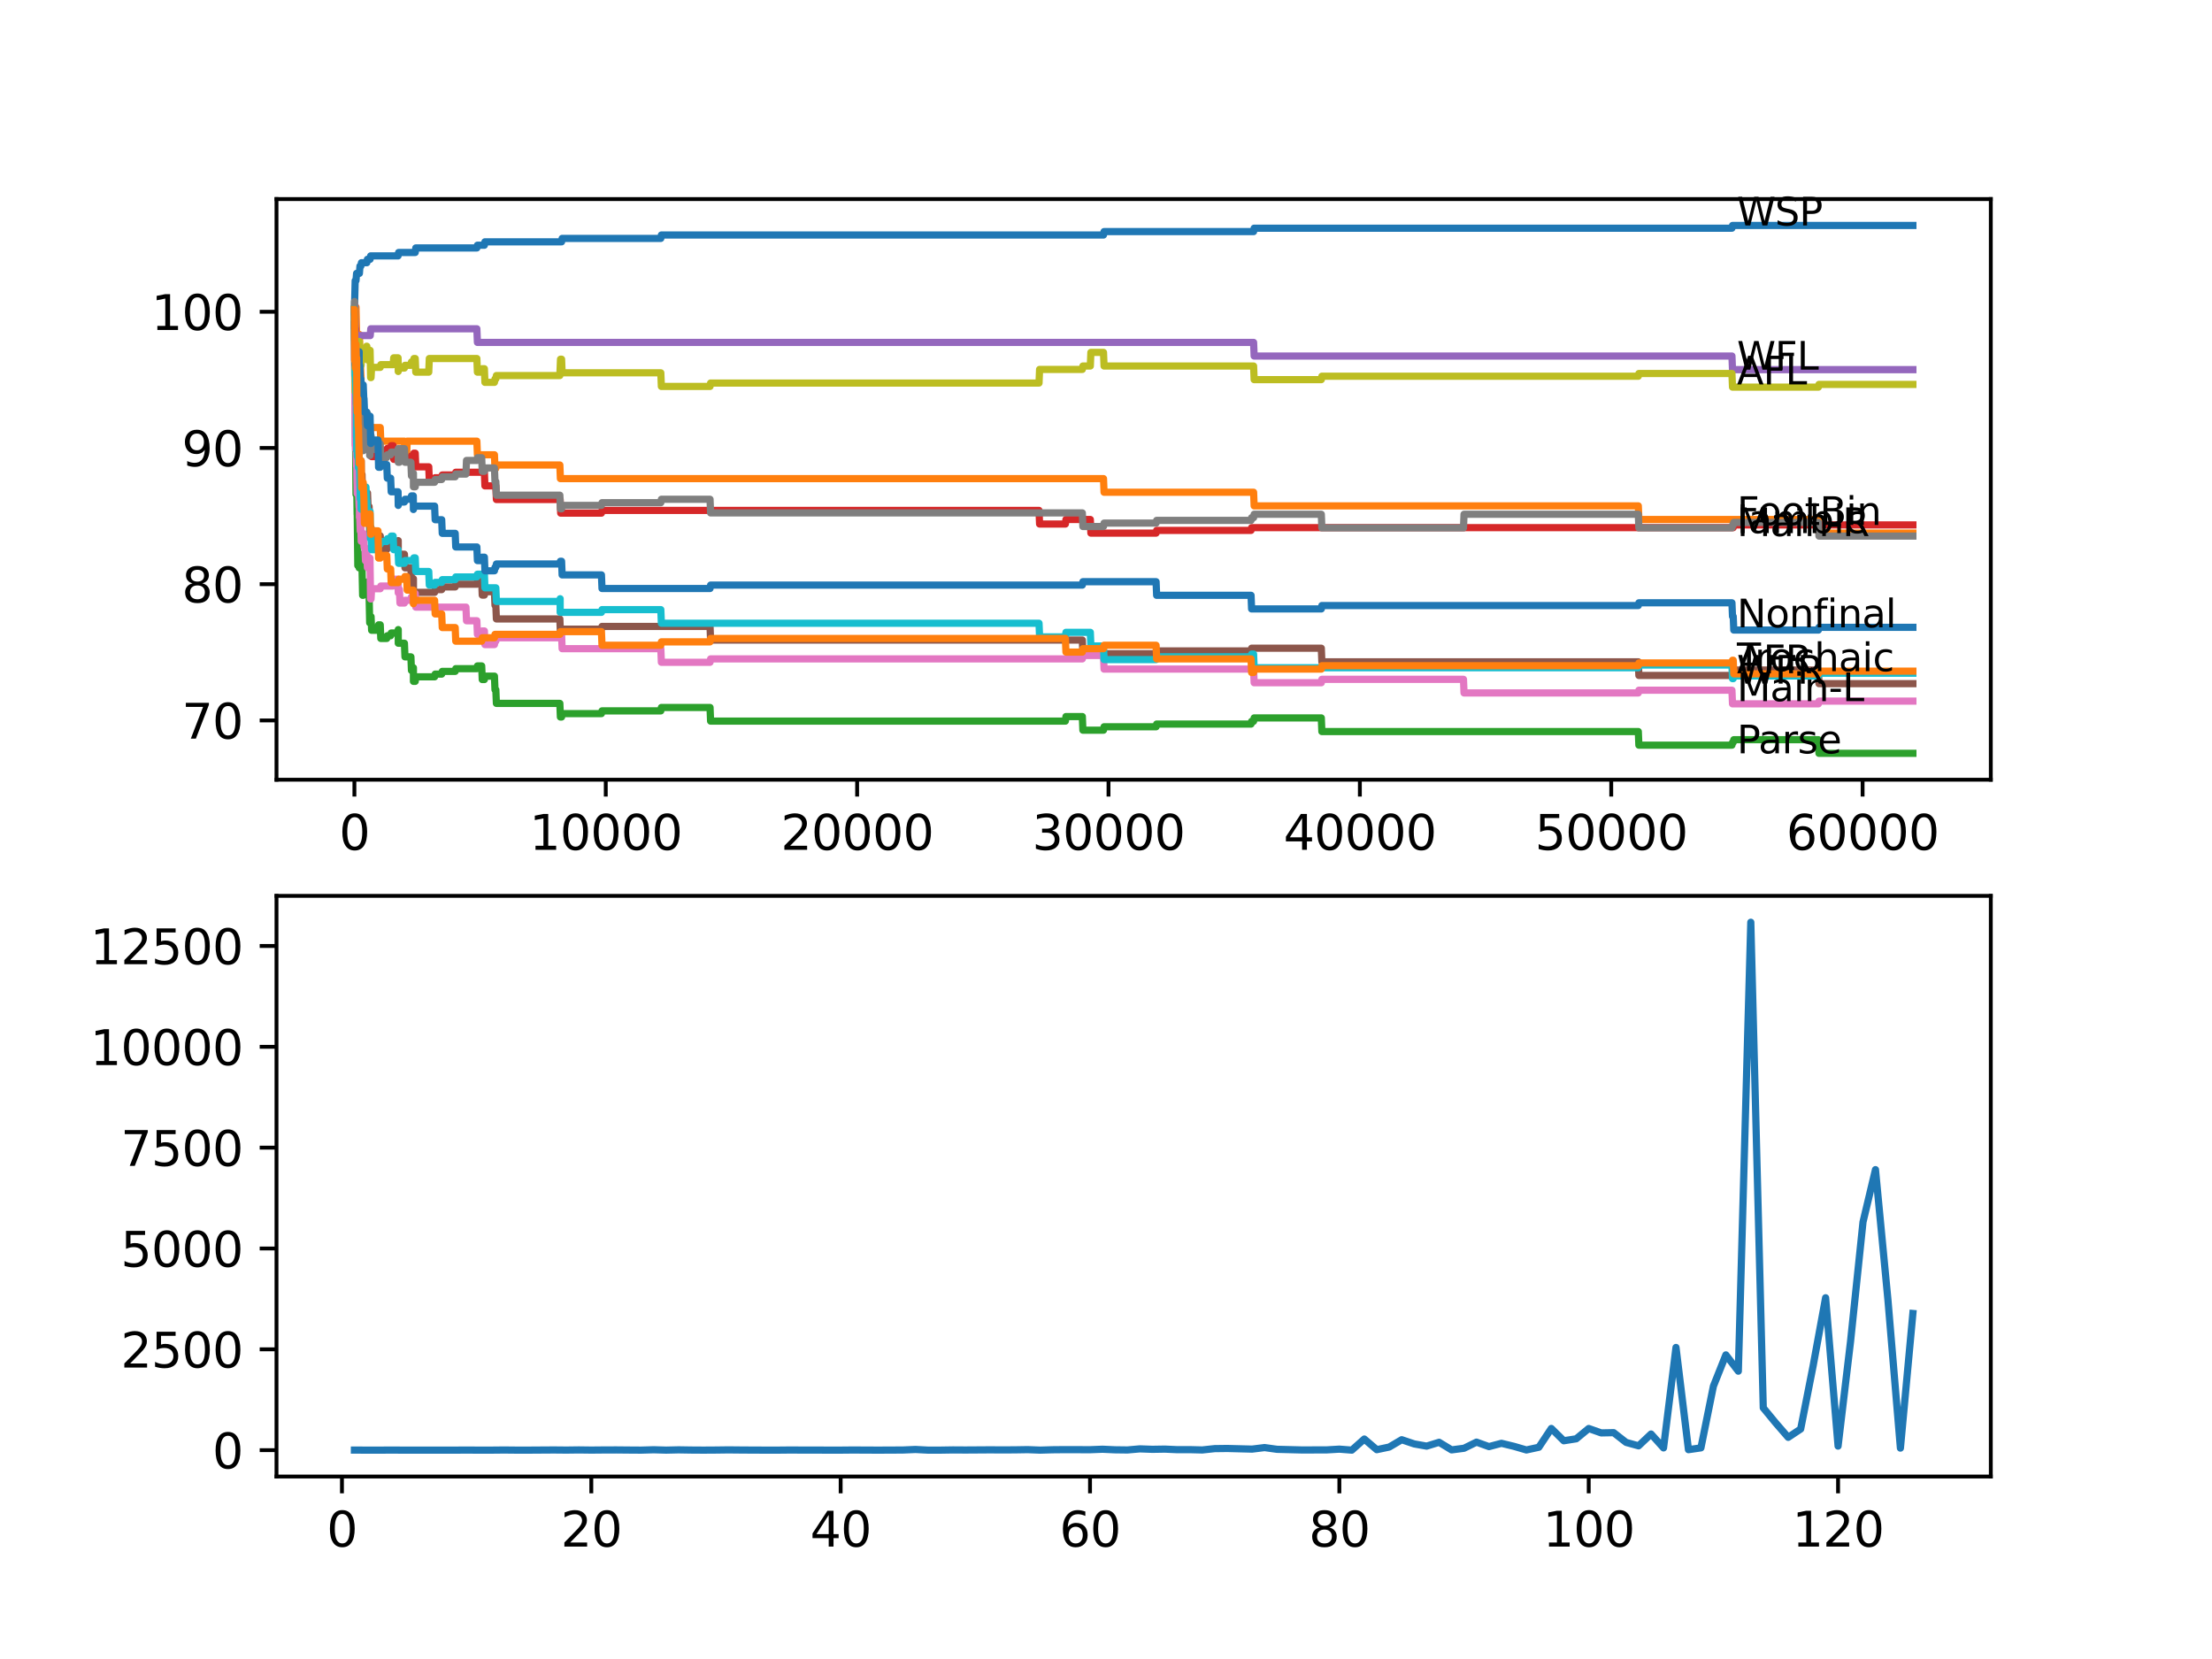 <?xml version="1.0" encoding="utf-8" standalone="no"?>
<!DOCTYPE svg PUBLIC "-//W3C//DTD SVG 1.1//EN"
  "http://www.w3.org/Graphics/SVG/1.1/DTD/svg11.dtd">
<svg xmlns:xlink="http://www.w3.org/1999/xlink" width="460.8pt" height="345.6pt" viewBox="0 0 460.8 345.6" xmlns="http://www.w3.org/2000/svg" version="1.1">
 <defs>
  <style type="text/css">*{stroke-linejoin: round; stroke-linecap: butt}</style>
 </defs>
 <g id="figure_1">
  <g id="patch_1">
   <path d="M 0 345.6 
L 460.8 345.6 
L 460.8 0 
L 0 0 
z
" style="fill: #ffffff"/>
  </g>
  <g id="axes_1">
   <g id="patch_2">
    <path d="M 57.6 162.432 
L 414.72 162.432 
L 414.72 41.472 
L 57.6 41.472 
z
" style="fill: #ffffff"/>
   </g>
   <g id="matplotlib.axis_1">
    <g id="xtick_1">
     <g id="line2d_1">
      <defs>
       <path id="md36a2f497b" d="M 0 0 
L 0 3.5 
" style="stroke: #000000; stroke-width: 0.8"/>
      </defs>
      <g>
       <use xlink:href="#md36a2f497b" x="73.827" y="162.432" style="stroke: #000000; stroke-width: 0.8"/>
      </g>
     </g>
     <g id="text_1">
      <!-- 0 -->
      <g transform="translate(70.646 177.03)scale(0.1 -0.1)">
       <defs>
        <path id="DejaVuSans-30" d="M 2034 4250 
Q 1547 4250 1301 3770 
Q 1056 3291 1056 2328 
Q 1056 1369 1301 889 
Q 1547 409 2034 409 
Q 2525 409 2770 889 
Q 3016 1369 3016 2328 
Q 3016 3291 2770 3770 
Q 2525 4250 2034 4250 
z
M 2034 4750 
Q 2819 4750 3233 4129 
Q 3647 3509 3647 2328 
Q 3647 1150 3233 529 
Q 2819 -91 2034 -91 
Q 1250 -91 836 529 
Q 422 1150 422 2328 
Q 422 3509 836 4129 
Q 1250 4750 2034 4750 
z
" transform="scale(0.016)"/>
       </defs>
       <use xlink:href="#DejaVuSans-30"/>
      </g>
     </g>
    </g>
    <g id="xtick_2">
     <g id="line2d_2">
      <g>
       <use xlink:href="#md36a2f497b" x="126.192" y="162.432" style="stroke: #000000; stroke-width: 0.8"/>
      </g>
     </g>
     <g id="text_2">
      <!-- 10000 -->
      <g transform="translate(110.286 177.03)scale(0.1 -0.1)">
       <defs>
        <path id="DejaVuSans-31" d="M 794 531 
L 1825 531 
L 1825 4091 
L 703 3866 
L 703 4441 
L 1819 4666 
L 2450 4666 
L 2450 531 
L 3481 531 
L 3481 0 
L 794 0 
L 794 531 
z
" transform="scale(0.016)"/>
       </defs>
       <use xlink:href="#DejaVuSans-31"/>
       <use xlink:href="#DejaVuSans-30" x="63.623"/>
       <use xlink:href="#DejaVuSans-30" x="127.246"/>
       <use xlink:href="#DejaVuSans-30" x="190.869"/>
       <use xlink:href="#DejaVuSans-30" x="254.492"/>
      </g>
     </g>
    </g>
    <g id="xtick_3">
     <g id="line2d_3">
      <g>
       <use xlink:href="#md36a2f497b" x="178.556" y="162.432" style="stroke: #000000; stroke-width: 0.8"/>
      </g>
     </g>
     <g id="text_3">
      <!-- 20000 -->
      <g transform="translate(162.65 177.03)scale(0.1 -0.1)">
       <defs>
        <path id="DejaVuSans-32" d="M 1228 531 
L 3431 531 
L 3431 0 
L 469 0 
L 469 531 
Q 828 903 1448 1529 
Q 2069 2156 2228 2338 
Q 2531 2678 2651 2914 
Q 2772 3150 2772 3378 
Q 2772 3750 2511 3984 
Q 2250 4219 1831 4219 
Q 1534 4219 1204 4116 
Q 875 4013 500 3803 
L 500 4441 
Q 881 4594 1212 4672 
Q 1544 4750 1819 4750 
Q 2544 4750 2975 4387 
Q 3406 4025 3406 3419 
Q 3406 3131 3298 2873 
Q 3191 2616 2906 2266 
Q 2828 2175 2409 1742 
Q 1991 1309 1228 531 
z
" transform="scale(0.016)"/>
       </defs>
       <use xlink:href="#DejaVuSans-32"/>
       <use xlink:href="#DejaVuSans-30" x="63.623"/>
       <use xlink:href="#DejaVuSans-30" x="127.246"/>
       <use xlink:href="#DejaVuSans-30" x="190.869"/>
       <use xlink:href="#DejaVuSans-30" x="254.492"/>
      </g>
     </g>
    </g>
    <g id="xtick_4">
     <g id="line2d_4">
      <g>
       <use xlink:href="#md36a2f497b" x="230.921" y="162.432" style="stroke: #000000; stroke-width: 0.8"/>
      </g>
     </g>
     <g id="text_4">
      <!-- 30000 -->
      <g transform="translate(215.015 177.03)scale(0.1 -0.1)">
       <defs>
        <path id="DejaVuSans-33" d="M 2597 2516 
Q 3050 2419 3304 2112 
Q 3559 1806 3559 1356 
Q 3559 666 3084 287 
Q 2609 -91 1734 -91 
Q 1441 -91 1130 -33 
Q 819 25 488 141 
L 488 750 
Q 750 597 1062 519 
Q 1375 441 1716 441 
Q 2309 441 2620 675 
Q 2931 909 2931 1356 
Q 2931 1769 2642 2001 
Q 2353 2234 1838 2234 
L 1294 2234 
L 1294 2753 
L 1863 2753 
Q 2328 2753 2575 2939 
Q 2822 3125 2822 3475 
Q 2822 3834 2567 4026 
Q 2313 4219 1838 4219 
Q 1578 4219 1281 4162 
Q 984 4106 628 3988 
L 628 4550 
Q 988 4650 1302 4700 
Q 1616 4750 1894 4750 
Q 2613 4750 3031 4423 
Q 3450 4097 3450 3541 
Q 3450 3153 3228 2886 
Q 3006 2619 2597 2516 
z
" transform="scale(0.016)"/>
       </defs>
       <use xlink:href="#DejaVuSans-33"/>
       <use xlink:href="#DejaVuSans-30" x="63.623"/>
       <use xlink:href="#DejaVuSans-30" x="127.246"/>
       <use xlink:href="#DejaVuSans-30" x="190.869"/>
       <use xlink:href="#DejaVuSans-30" x="254.492"/>
      </g>
     </g>
    </g>
    <g id="xtick_5">
     <g id="line2d_5">
      <g>
       <use xlink:href="#md36a2f497b" x="283.285" y="162.432" style="stroke: #000000; stroke-width: 0.8"/>
      </g>
     </g>
     <g id="text_5">
      <!-- 40000 -->
      <g transform="translate(267.379 177.03)scale(0.1 -0.1)">
       <defs>
        <path id="DejaVuSans-34" d="M 2419 4116 
L 825 1625 
L 2419 1625 
L 2419 4116 
z
M 2253 4666 
L 3047 4666 
L 3047 1625 
L 3713 1625 
L 3713 1100 
L 3047 1100 
L 3047 0 
L 2419 0 
L 2419 1100 
L 313 1100 
L 313 1709 
L 2253 4666 
z
" transform="scale(0.016)"/>
       </defs>
       <use xlink:href="#DejaVuSans-34"/>
       <use xlink:href="#DejaVuSans-30" x="63.623"/>
       <use xlink:href="#DejaVuSans-30" x="127.246"/>
       <use xlink:href="#DejaVuSans-30" x="190.869"/>
       <use xlink:href="#DejaVuSans-30" x="254.492"/>
      </g>
     </g>
    </g>
    <g id="xtick_6">
     <g id="line2d_6">
      <g>
       <use xlink:href="#md36a2f497b" x="335.65" y="162.432" style="stroke: #000000; stroke-width: 0.8"/>
      </g>
     </g>
     <g id="text_6">
      <!-- 50000 -->
      <g transform="translate(319.744 177.03)scale(0.1 -0.1)">
       <defs>
        <path id="DejaVuSans-35" d="M 691 4666 
L 3169 4666 
L 3169 4134 
L 1269 4134 
L 1269 2991 
Q 1406 3038 1543 3061 
Q 1681 3084 1819 3084 
Q 2600 3084 3056 2656 
Q 3513 2228 3513 1497 
Q 3513 744 3044 326 
Q 2575 -91 1722 -91 
Q 1428 -91 1123 -41 
Q 819 9 494 109 
L 494 744 
Q 775 591 1075 516 
Q 1375 441 1709 441 
Q 2250 441 2565 725 
Q 2881 1009 2881 1497 
Q 2881 1984 2565 2268 
Q 2250 2553 1709 2553 
Q 1456 2553 1204 2497 
Q 953 2441 691 2322 
L 691 4666 
z
" transform="scale(0.016)"/>
       </defs>
       <use xlink:href="#DejaVuSans-35"/>
       <use xlink:href="#DejaVuSans-30" x="63.623"/>
       <use xlink:href="#DejaVuSans-30" x="127.246"/>
       <use xlink:href="#DejaVuSans-30" x="190.869"/>
       <use xlink:href="#DejaVuSans-30" x="254.492"/>
      </g>
     </g>
    </g>
    <g id="xtick_7">
     <g id="line2d_7">
      <g>
       <use xlink:href="#md36a2f497b" x="388.014" y="162.432" style="stroke: #000000; stroke-width: 0.8"/>
      </g>
     </g>
     <g id="text_7">
      <!-- 60000 -->
      <g transform="translate(372.108 177.03)scale(0.1 -0.1)">
       <defs>
        <path id="DejaVuSans-36" d="M 2113 2584 
Q 1688 2584 1439 2293 
Q 1191 2003 1191 1497 
Q 1191 994 1439 701 
Q 1688 409 2113 409 
Q 2538 409 2786 701 
Q 3034 994 3034 1497 
Q 3034 2003 2786 2293 
Q 2538 2584 2113 2584 
z
M 3366 4563 
L 3366 3988 
Q 3128 4100 2886 4159 
Q 2644 4219 2406 4219 
Q 1781 4219 1451 3797 
Q 1122 3375 1075 2522 
Q 1259 2794 1537 2939 
Q 1816 3084 2150 3084 
Q 2853 3084 3261 2657 
Q 3669 2231 3669 1497 
Q 3669 778 3244 343 
Q 2819 -91 2113 -91 
Q 1303 -91 875 529 
Q 447 1150 447 2328 
Q 447 3434 972 4092 
Q 1497 4750 2381 4750 
Q 2619 4750 2861 4703 
Q 3103 4656 3366 4563 
z
" transform="scale(0.016)"/>
       </defs>
       <use xlink:href="#DejaVuSans-36"/>
       <use xlink:href="#DejaVuSans-30" x="63.623"/>
       <use xlink:href="#DejaVuSans-30" x="127.246"/>
       <use xlink:href="#DejaVuSans-30" x="190.869"/>
       <use xlink:href="#DejaVuSans-30" x="254.492"/>
      </g>
     </g>
    </g>
   </g>
   <g id="matplotlib.axis_2">
    <g id="ytick_1">
     <g id="line2d_8">
      <defs>
       <path id="m19e65e7d8b" d="M 0 0 
L -3.5 0 
" style="stroke: #000000; stroke-width: 0.8"/>
      </defs>
      <g>
       <use xlink:href="#m19e65e7d8b" x="57.6" y="150.076" style="stroke: #000000; stroke-width: 0.8"/>
      </g>
     </g>
     <g id="text_8">
      <!-- 70 -->
      <g transform="translate(37.875 153.875)scale(0.1 -0.1)">
       <defs>
        <path id="DejaVuSans-37" d="M 525 4666 
L 3525 4666 
L 3525 4397 
L 1831 0 
L 1172 0 
L 2766 4134 
L 525 4134 
L 525 4666 
z
" transform="scale(0.016)"/>
       </defs>
       <use xlink:href="#DejaVuSans-37"/>
       <use xlink:href="#DejaVuSans-30" x="63.623"/>
      </g>
     </g>
    </g>
    <g id="ytick_2">
     <g id="line2d_9">
      <g>
       <use xlink:href="#m19e65e7d8b" x="57.6" y="121.698" style="stroke: #000000; stroke-width: 0.8"/>
      </g>
     </g>
     <g id="text_9">
      <!-- 80 -->
      <g transform="translate(37.875 125.497)scale(0.1 -0.1)">
       <defs>
        <path id="DejaVuSans-38" d="M 2034 2216 
Q 1584 2216 1326 1975 
Q 1069 1734 1069 1313 
Q 1069 891 1326 650 
Q 1584 409 2034 409 
Q 2484 409 2743 651 
Q 3003 894 3003 1313 
Q 3003 1734 2745 1975 
Q 2488 2216 2034 2216 
z
M 1403 2484 
Q 997 2584 770 2862 
Q 544 3141 544 3541 
Q 544 4100 942 4425 
Q 1341 4750 2034 4750 
Q 2731 4750 3128 4425 
Q 3525 4100 3525 3541 
Q 3525 3141 3298 2862 
Q 3072 2584 2669 2484 
Q 3125 2378 3379 2068 
Q 3634 1759 3634 1313 
Q 3634 634 3220 271 
Q 2806 -91 2034 -91 
Q 1263 -91 848 271 
Q 434 634 434 1313 
Q 434 1759 690 2068 
Q 947 2378 1403 2484 
z
M 1172 3481 
Q 1172 3119 1398 2916 
Q 1625 2713 2034 2713 
Q 2441 2713 2670 2916 
Q 2900 3119 2900 3481 
Q 2900 3844 2670 4047 
Q 2441 4250 2034 4250 
Q 1625 4250 1398 4047 
Q 1172 3844 1172 3481 
z
" transform="scale(0.016)"/>
       </defs>
       <use xlink:href="#DejaVuSans-38"/>
       <use xlink:href="#DejaVuSans-30" x="63.623"/>
      </g>
     </g>
    </g>
    <g id="ytick_3">
     <g id="line2d_10">
      <g>
       <use xlink:href="#m19e65e7d8b" x="57.6" y="93.32" style="stroke: #000000; stroke-width: 0.8"/>
      </g>
     </g>
     <g id="text_10">
      <!-- 90 -->
      <g transform="translate(37.875 97.12)scale(0.1 -0.1)">
       <defs>
        <path id="DejaVuSans-39" d="M 703 97 
L 703 672 
Q 941 559 1184 500 
Q 1428 441 1663 441 
Q 2288 441 2617 861 
Q 2947 1281 2994 2138 
Q 2813 1869 2534 1725 
Q 2256 1581 1919 1581 
Q 1219 1581 811 2004 
Q 403 2428 403 3163 
Q 403 3881 828 4315 
Q 1253 4750 1959 4750 
Q 2769 4750 3195 4129 
Q 3622 3509 3622 2328 
Q 3622 1225 3098 567 
Q 2575 -91 1691 -91 
Q 1453 -91 1209 -44 
Q 966 3 703 97 
z
M 1959 2075 
Q 2384 2075 2632 2365 
Q 2881 2656 2881 3163 
Q 2881 3666 2632 3958 
Q 2384 4250 1959 4250 
Q 1534 4250 1286 3958 
Q 1038 3666 1038 3163 
Q 1038 2656 1286 2365 
Q 1534 2075 1959 2075 
z
" transform="scale(0.016)"/>
       </defs>
       <use xlink:href="#DejaVuSans-39"/>
       <use xlink:href="#DejaVuSans-30" x="63.623"/>
      </g>
     </g>
    </g>
    <g id="ytick_4">
     <g id="line2d_11">
      <g>
       <use xlink:href="#m19e65e7d8b" x="57.6" y="64.943" style="stroke: #000000; stroke-width: 0.8"/>
      </g>
     </g>
     <g id="text_11">
      <!-- 100 -->
      <g transform="translate(31.512 68.742)scale(0.1 -0.1)">
       <use xlink:href="#DejaVuSans-31"/>
       <use xlink:href="#DejaVuSans-30" x="63.623"/>
       <use xlink:href="#DejaVuSans-30" x="127.246"/>
      </g>
     </g>
    </g>
   </g>
   <g id="line2d_12">
    <path d="M 73.833 64.47 
L 73.838 64.47 
L 73.99 58.463 
L 74.163 58.463 
L 74.283 56.95 
L 74.87 56.95 
L 74.985 55.436 
L 75.178 55.436 
L 75.294 54.727 
L 76.42 54.727 
L 76.535 54.017 
L 77.095 54.017 
L 77.21 53.308 
L 82.923 53.308 
L 83.038 52.598 
L 86.5 52.598 
L 86.615 51.653 
L 99.339 51.653 
L 99.455 51.085 
L 100.905 51.085 
L 101.02 50.376 
L 116.986 50.376 
L 117.101 49.666 
L 137.66 49.666 
L 137.775 48.957 
L 229.879 48.957 
L 229.994 48.247 
L 261.146 48.247 
L 261.261 47.538 
L 360.795 47.538 
L 360.911 46.97 
L 398.487 46.97 
L 398.487 46.97 
" clip-path="url(#p8dbd898649)" style="fill: none; stroke: #1f77b4; stroke-width: 1.5; stroke-linecap: square"/>
   </g>
   <g id="line2d_13">
    <path d="M 73.833 67.781 
L 73.843 67.781 
L 73.974 63.997 
L 74.163 63.997 
L 74.283 69.672 
L 74.87 69.672 
L 74.99 75.348 
L 75.058 75.348 
L 75.173 78.186 
L 75.178 78.186 
L 75.252 81.023 
L 75.294 80.55 
L 75.419 80.55 
L 75.54 86.226 
L 76.556 86.226 
L 76.671 89.064 
L 79.211 89.064 
L 79.326 91.902 
L 84.248 91.902 
L 84.363 94.739 
L 84.709 94.739 
L 84.824 91.902 
L 99.339 91.902 
L 99.455 94.739 
L 103 94.739 
L 103.115 97.577 
L 103.293 97.577 
L 103.408 96.868 
L 116.625 96.868 
L 116.74 99.705 
L 229.879 99.705 
L 229.994 102.543 
L 261.146 102.543 
L 261.261 105.381 
L 341.29 105.381 
L 341.405 108.219 
L 378.809 108.219 
L 378.924 111.057 
L 398.487 111.057 
L 398.487 111.057 
" clip-path="url(#p8dbd898649)" style="fill: none; stroke: #ff7f0e; stroke-width: 1.5; stroke-linecap: square"/>
   </g>
   <g id="line2d_14">
    <path d="M 73.833 67.781 
L 73.838 67.781 
L 73.848 67.071 
L 73.875 74.875 
L 74.006 85.99 
L 74.021 85.99 
L 74.163 103.016 
L 74.283 98.665 
L 74.398 107.178 
L 74.403 106.469 
L 74.409 106.469 
L 74.54 117.82 
L 74.655 116.874 
L 74.671 116.874 
L 74.791 115.455 
L 74.812 115.455 
L 74.817 118.293 
L 74.922 116.779 
L 74.938 116.779 
L 75.053 116.212 
L 75.178 116.212 
L 75.252 115.502 
L 75.257 118.34 
L 75.273 118.34 
L 75.419 118.34 
L 75.54 124.016 
L 75.665 124.016 
L 75.781 123.448 
L 75.796 123.448 
L 75.912 121.935 
L 76.42 121.935 
L 76.535 121.225 
L 76.556 121.225 
L 76.671 124.063 
L 76.891 124.063 
L 77.011 129.739 
L 77.095 129.739 
L 77.215 128.462 
L 77.299 128.462 
L 77.414 131.299 
L 78.745 131.299 
L 78.865 130.164 
L 79.211 130.164 
L 79.326 133.002 
L 80.567 133.002 
L 80.682 132.434 
L 81.378 132.434 
L 81.494 131.867 
L 82.923 131.867 
L 82.96 131.157 
L 82.965 133.995 
L 83.017 133.995 
L 84.248 133.995 
L 84.363 136.833 
L 85.599 136.833 
L 85.714 139.671 
L 86.096 139.671 
L 86.123 139.103 
L 86.128 141.941 
L 86.186 141.941 
L 86.5 141.941 
L 86.615 140.995 
L 90.537 140.995 
L 90.652 140.427 
L 92.014 140.427 
L 92.129 139.86 
L 94.826 139.86 
L 94.941 139.292 
L 99.339 139.292 
L 99.455 138.725 
L 100.345 138.725 
L 100.46 141.563 
L 100.905 141.563 
L 101.02 140.853 
L 103 140.853 
L 103.115 143.691 
L 103.293 143.691 
L 103.408 146.529 
L 116.625 146.529 
L 116.74 149.366 
L 116.986 149.366 
L 117.101 148.657 
L 125.291 148.657 
L 125.407 148.089 
L 137.66 148.089 
L 137.775 147.38 
L 147.913 147.38 
L 148.028 150.218 
L 221.94 150.218 
L 222.056 149.272 
L 225.47 149.272 
L 225.585 152.11 
L 229.879 152.11 
L 229.994 151.4 
L 240.834 151.4 
L 240.949 150.833 
L 260.617 150.833 
L 260.732 150.265 
L 261.146 150.265 
L 261.261 149.556 
L 275.253 149.556 
L 275.368 152.393 
L 341.29 152.393 
L 341.405 155.231 
L 360.795 155.231 
L 360.911 154.664 
L 361.062 154.664 
L 361.178 154.096 
L 378.809 154.096 
L 378.924 156.934 
L 398.487 156.934 
L 398.487 156.934 
" clip-path="url(#p8dbd898649)" style="fill: none; stroke: #2ca02c; stroke-width: 1.5; stroke-linecap: square"/>
   </g>
   <g id="line2d_15">
    <path d="M 73.833 64.943 
L 73.843 64.943 
L 73.964 70.051 
L 73.99 70.051 
L 74.058 68.537 
L 74.063 71.375 
L 74.089 71.375 
L 74.205 74.922 
L 74.21 74.922 
L 74.225 74.213 
L 74.231 77.051 
L 74.283 77.051 
L 74.304 79.888 
L 74.351 76.814 
L 74.393 78.942 
L 74.398 78.942 
L 74.424 78.233 
L 74.43 81.071 
L 74.493 81.071 
L 74.54 81.071 
L 74.576 80.125 
L 74.582 82.963 
L 74.629 82.017 
L 74.671 84.854 
L 74.739 84.145 
L 74.744 84.145 
L 74.864 82.868 
L 74.938 82.868 
L 75.058 88.544 
L 75.173 87.834 
L 75.178 87.834 
L 75.226 90.672 
L 75.288 89.253 
L 75.665 89.253 
L 75.781 88.685 
L 75.796 88.685 
L 75.912 87.172 
L 76.241 87.172 
L 76.357 90.01 
L 77.126 90.01 
L 77.163 92.847 
L 77.242 92.28 
L 77.294 92.28 
L 77.409 95.118 
L 78.745 95.118 
L 78.865 93.983 
L 80.567 93.983 
L 80.682 93.415 
L 81.378 93.415 
L 81.494 92.847 
L 81.902 92.847 
L 82.017 95.685 
L 85.599 95.685 
L 85.714 94.976 
L 86.096 94.976 
L 86.212 94.408 
L 86.5 94.408 
L 86.615 97.246 
L 89.317 97.246 
L 89.432 100.084 
L 90.537 100.084 
L 90.652 99.516 
L 92.014 99.516 
L 92.129 98.949 
L 94.826 98.949 
L 94.941 98.381 
L 100.905 98.381 
L 101.02 101.219 
L 103.293 101.219 
L 103.408 104.057 
L 116.688 104.057 
L 116.803 106.894 
L 125.291 106.894 
L 125.407 106.327 
L 216.447 106.327 
L 216.563 109.165 
L 221.94 109.165 
L 222.056 108.219 
L 227.135 108.219 
L 227.25 111.057 
L 240.834 111.057 
L 240.949 110.489 
L 260.617 110.489 
L 260.732 109.921 
L 361.062 109.921 
L 361.178 109.354 
L 398.487 109.354 
L 398.487 109.354 
" clip-path="url(#p8dbd898649)" style="fill: none; stroke: #d62728; stroke-width: 1.5; stroke-linecap: square"/>
   </g>
   <g id="line2d_16">
    <path d="M 73.833 64.943 
L 73.859 64.943 
L 73.927 63.524 
L 73.932 66.362 
L 73.953 66.362 
L 74.074 72.037 
L 74.105 72.037 
L 74.168 74.875 
L 74.215 73.456 
L 74.225 73.456 
L 74.341 71.328 
L 74.356 71.328 
L 74.472 69.909 
L 77.126 69.909 
L 77.242 68.49 
L 99.339 68.49 
L 99.455 71.328 
L 261.146 71.328 
L 261.261 74.165 
L 360.795 74.165 
L 360.911 77.003 
L 398.487 77.003 
L 398.487 77.003 
" clip-path="url(#p8dbd898649)" style="fill: none; stroke: #9467bd; stroke-width: 1.5; stroke-linecap: square"/>
   </g>
   <g id="line2d_17">
    <path d="M 73.833 67.781 
L 73.838 67.781 
L 73.848 67.071 
L 73.885 75.017 
L 73.896 75.017 
L 73.927 75.017 
L 73.937 73.598 
L 73.985 78.564 
L 74.011 78.564 
L 74.021 78.564 
L 74.147 87.077 
L 74.163 87.077 
L 74.231 86.51 
L 74.236 89.348 
L 74.252 89.348 
L 74.372 89.348 
L 74.493 95.023 
L 74.812 95.023 
L 74.817 97.861 
L 74.927 97.293 
L 74.938 97.293 
L 75.053 96.726 
L 75.178 96.726 
L 75.252 96.016 
L 75.257 98.854 
L 75.273 98.854 
L 75.419 98.854 
L 75.54 104.53 
L 75.665 104.53 
L 75.781 103.962 
L 75.823 103.962 
L 75.938 103.395 
L 76.42 103.395 
L 76.535 102.685 
L 76.556 102.685 
L 76.671 105.523 
L 76.891 105.523 
L 77.011 111.198 
L 77.095 111.198 
L 77.215 109.921 
L 77.299 109.921 
L 77.414 112.759 
L 78.745 112.759 
L 78.865 111.624 
L 79.211 111.624 
L 79.326 114.462 
L 80.567 114.462 
L 80.682 113.894 
L 81.378 113.894 
L 81.494 113.327 
L 82.923 113.327 
L 82.96 112.617 
L 82.965 115.455 
L 83.017 115.455 
L 84.248 115.455 
L 84.363 118.293 
L 85.599 118.293 
L 85.714 121.131 
L 86.096 121.131 
L 86.123 120.563 
L 86.128 123.401 
L 86.186 123.401 
L 90.537 123.401 
L 90.652 122.833 
L 92.014 122.833 
L 92.129 122.266 
L 94.826 122.266 
L 94.941 121.698 
L 99.339 121.698 
L 99.455 121.131 
L 100.345 121.131 
L 100.46 123.968 
L 100.905 123.968 
L 101.02 123.259 
L 103 123.259 
L 103.115 126.097 
L 103.293 126.097 
L 103.408 128.934 
L 116.625 128.934 
L 116.74 131.772 
L 116.986 131.772 
L 117.101 131.063 
L 125.291 131.063 
L 125.407 130.495 
L 147.913 130.495 
L 148.028 133.333 
L 225.47 133.333 
L 225.585 136.171 
L 240.834 136.171 
L 240.949 135.603 
L 260.617 135.603 
L 260.732 135.036 
L 275.253 135.036 
L 275.368 137.873 
L 341.29 137.873 
L 341.405 140.711 
L 360.795 140.711 
L 360.911 140.144 
L 361.062 140.144 
L 361.178 139.576 
L 378.809 139.576 
L 378.924 142.414 
L 398.487 142.414 
L 398.487 142.414 
" clip-path="url(#p8dbd898649)" style="fill: none; stroke: #8c564b; stroke-width: 1.5; stroke-linecap: square"/>
   </g>
   <g id="line2d_18">
    <path d="M 73.833 67.781 
L 73.838 67.781 
L 73.979 92.753 
L 73.99 92.043 
L 74.021 92.043 
L 74.058 90.766 
L 74.063 93.604 
L 74.121 92.895 
L 74.163 92.895 
L 74.278 97.151 
L 74.304 97.151 
L 74.32 96.442 
L 74.372 100.699 
L 74.377 99.989 
L 74.409 102.827 
L 74.487 100.699 
L 74.534 100.699 
L 74.545 99.989 
L 74.55 102.827 
L 74.629 102.827 
L 74.702 102.827 
L 74.812 105.665 
L 74.87 104.955 
L 74.875 107.793 
L 74.906 107.793 
L 74.938 107.793 
L 75.053 110.631 
L 75.058 110.631 
L 75.173 109.921 
L 75.178 109.921 
L 75.252 112.759 
L 75.294 112.286 
L 75.419 112.286 
L 75.54 111.151 
L 75.728 111.151 
L 75.844 113.989 
L 76.022 113.989 
L 76.137 116.827 
L 76.241 116.827 
L 76.357 115.408 
L 76.42 115.408 
L 76.535 118.246 
L 76.556 118.246 
L 76.671 117.678 
L 76.891 117.678 
L 77.011 116.259 
L 77.069 116.259 
L 77.195 124.772 
L 77.294 124.772 
L 77.409 122.644 
L 79.211 122.644 
L 79.326 122.077 
L 81.902 122.077 
L 82.017 120.658 
L 82.923 120.658 
L 82.96 123.495 
L 83.033 122.786 
L 83.206 122.786 
L 83.321 125.624 
L 84.248 125.624 
L 84.363 125.056 
L 85.599 125.056 
L 85.714 124.347 
L 86.123 124.347 
L 86.238 123.637 
L 86.5 123.637 
L 86.615 126.475 
L 97.067 126.475 
L 97.182 129.313 
L 99.339 129.313 
L 99.455 132.151 
L 100.345 132.151 
L 100.46 131.441 
L 100.905 131.441 
L 101.02 134.279 
L 103 134.279 
L 103.115 133.57 
L 103.293 133.57 
L 103.408 132.86 
L 116.625 132.86 
L 116.74 132.293 
L 116.986 132.293 
L 117.101 135.13 
L 137.66 135.13 
L 137.775 137.968 
L 147.913 137.968 
L 148.028 137.259 
L 225.47 137.259 
L 225.585 136.549 
L 229.879 136.549 
L 229.994 139.387 
L 261.146 139.387 
L 261.261 142.225 
L 275.253 142.225 
L 275.368 141.515 
L 304.87 141.515 
L 304.985 144.353 
L 341.29 144.353 
L 341.405 143.785 
L 360.795 143.785 
L 360.911 146.623 
L 378.809 146.623 
L 378.924 146.056 
L 398.487 146.056 
L 398.487 146.056 
" clip-path="url(#p8dbd898649)" style="fill: none; stroke: #e377c2; stroke-width: 1.5; stroke-linecap: square"/>
   </g>
   <g id="line2d_19">
    <path d="M 73.833 64.47 
L 73.838 64.47 
L 73.848 62.814 
L 73.885 70.76 
L 73.896 69.814 
L 74.011 74.78 
L 74.021 74.78 
L 74.142 81.875 
L 74.163 81.875 
L 74.231 81.307 
L 74.236 84.145 
L 74.257 83.199 
L 74.32 83.199 
L 74.409 81.071 
L 74.351 84.618 
L 74.414 83.909 
L 74.54 92.422 
L 74.545 92.422 
L 74.66 89.584 
L 74.671 89.584 
L 74.812 85.327 
L 74.817 88.165 
L 74.922 86.652 
L 74.938 86.652 
L 75.053 86.084 
L 75.178 86.084 
L 75.252 85.375 
L 75.257 88.212 
L 75.273 88.212 
L 75.419 88.212 
L 75.54 93.888 
L 75.665 93.888 
L 75.807 90.483 
L 75.823 90.483 
L 75.938 89.915 
L 76.022 89.915 
L 76.137 87.077 
L 76.42 87.077 
L 76.535 86.368 
L 76.556 86.368 
L 76.671 89.206 
L 76.891 89.206 
L 77.011 94.881 
L 77.069 94.881 
L 77.184 90.766 
L 77.299 90.766 
L 77.414 93.604 
L 78.745 93.604 
L 78.865 92.469 
L 79.211 92.469 
L 79.326 95.307 
L 80.567 95.307 
L 80.682 94.739 
L 81.378 94.739 
L 81.494 94.172 
L 82.923 94.172 
L 82.96 93.462 
L 82.965 96.3 
L 83.017 96.3 
L 83.206 96.3 
L 83.321 93.462 
L 84.248 93.462 
L 84.363 96.3 
L 85.599 96.3 
L 85.714 99.138 
L 86.096 99.138 
L 86.123 98.57 
L 86.128 101.408 
L 86.186 101.408 
L 86.5 101.408 
L 86.615 100.462 
L 90.537 100.462 
L 90.652 99.895 
L 92.014 99.895 
L 92.129 99.327 
L 94.826 99.327 
L 94.941 98.76 
L 97.067 98.76 
L 97.182 95.922 
L 99.339 95.922 
L 99.455 95.354 
L 100.345 95.354 
L 100.46 98.192 
L 100.905 98.192 
L 101.02 97.483 
L 103 97.483 
L 103.115 100.32 
L 103.293 100.32 
L 103.408 103.158 
L 116.625 103.158 
L 116.74 105.996 
L 116.986 105.996 
L 117.101 105.286 
L 125.291 105.286 
L 125.407 104.719 
L 137.66 104.719 
L 137.775 104.009 
L 147.913 104.009 
L 148.028 106.847 
L 225.47 106.847 
L 225.585 109.685 
L 229.879 109.685 
L 229.994 108.975 
L 240.834 108.975 
L 240.949 108.408 
L 260.617 108.408 
L 260.732 107.84 
L 261.146 107.84 
L 261.261 107.131 
L 275.253 107.131 
L 275.368 109.969 
L 304.87 109.969 
L 304.985 107.131 
L 341.29 107.131 
L 341.405 109.969 
L 360.795 109.969 
L 360.911 109.401 
L 361.062 109.401 
L 361.178 108.834 
L 378.809 108.834 
L 378.924 111.671 
L 398.487 111.671 
L 398.487 111.671 
" clip-path="url(#p8dbd898649)" style="fill: none; stroke: #7f7f7f; stroke-width: 1.5; stroke-linecap: square"/>
   </g>
   <g id="line2d_20">
    <path d="M 73.833 64.47 
L 73.838 64.47 
L 73.979 81.638 
L 74.115 77.996 
L 74.163 77.996 
L 74.278 82.253 
L 74.304 82.253 
L 74.32 80.598 
L 74.362 84.854 
L 74.398 84.145 
L 74.409 84.145 
L 74.561 78.469 
L 74.576 78.469 
L 74.697 71.848 
L 74.812 71.848 
L 74.87 71.139 
L 74.875 73.976 
L 74.906 73.976 
L 74.938 73.976 
L 75 76.814 
L 75.048 73.976 
L 75.058 73.976 
L 75.173 73.267 
L 75.178 73.267 
L 75.226 76.105 
L 75.288 74.686 
L 75.419 74.686 
L 75.54 73.551 
L 76.241 73.551 
L 76.357 72.132 
L 76.42 72.132 
L 76.535 74.97 
L 76.556 74.97 
L 76.671 74.402 
L 76.891 74.402 
L 77.011 72.983 
L 77.095 72.983 
L 77.215 78.659 
L 77.294 78.659 
L 77.409 76.53 
L 79.211 76.53 
L 79.326 75.963 
L 81.902 75.963 
L 82.017 74.544 
L 82.923 74.544 
L 82.96 77.382 
L 83.033 76.672 
L 84.248 76.672 
L 84.363 76.105 
L 85.599 76.105 
L 85.714 75.395 
L 86.123 75.395 
L 86.238 74.686 
L 86.5 74.686 
L 86.615 77.524 
L 89.317 77.524 
L 89.432 74.686 
L 99.339 74.686 
L 99.455 77.524 
L 100.345 77.524 
L 100.46 76.814 
L 100.905 76.814 
L 101.02 79.652 
L 103 79.652 
L 103.115 78.942 
L 103.293 78.942 
L 103.408 78.233 
L 116.625 78.233 
L 116.766 74.828 
L 116.986 74.828 
L 117.101 77.665 
L 137.66 77.665 
L 137.775 80.503 
L 147.913 80.503 
L 148.028 79.794 
L 216.447 79.794 
L 216.563 76.956 
L 225.47 76.956 
L 225.585 76.247 
L 227.135 76.247 
L 227.25 73.409 
L 229.879 73.409 
L 229.994 76.247 
L 261.146 76.247 
L 261.261 79.084 
L 275.253 79.084 
L 275.368 78.375 
L 341.29 78.375 
L 341.405 77.807 
L 360.795 77.807 
L 360.911 80.645 
L 378.809 80.645 
L 378.924 80.078 
L 398.487 80.078 
L 398.487 80.078 
" clip-path="url(#p8dbd898649)" style="fill: none; stroke: #bcbd22; stroke-width: 1.5; stroke-linecap: square"/>
   </g>
   <g id="line2d_21">
    <path d="M 73.833 64.47 
L 73.843 64.47 
L 73.979 78.233 
L 73.99 78.233 
L 74.058 76.719 
L 74.063 79.557 
L 74.089 79.557 
L 74.205 83.246 
L 74.21 83.246 
L 74.225 82.537 
L 74.252 91.05 
L 74.262 91.05 
L 74.283 91.05 
L 74.304 93.888 
L 74.351 90.814 
L 74.398 93.652 
L 74.424 92.233 
L 74.43 95.07 
L 74.503 94.361 
L 74.534 94.361 
L 74.576 92.706 
L 74.582 95.543 
L 74.629 94.597 
L 74.671 97.435 
L 74.739 96.726 
L 74.744 96.726 
L 74.864 95.449 
L 74.87 95.449 
L 74.99 101.124 
L 75 101.124 
L 75.058 103.962 
L 75.11 103.253 
L 75.178 103.253 
L 75.226 106.09 
L 75.288 104.672 
L 75.419 104.672 
L 75.54 103.536 
L 75.665 103.536 
L 75.781 102.969 
L 75.796 102.969 
L 75.912 101.455 
L 76.241 101.455 
L 76.357 104.293 
L 76.42 104.293 
L 76.535 107.131 
L 76.556 107.131 
L 76.671 106.563 
L 77.095 106.563 
L 77.163 112.239 
L 77.215 111.671 
L 77.294 111.671 
L 77.409 114.509 
L 78.745 114.509 
L 78.865 113.374 
L 79.211 113.374 
L 79.326 112.806 
L 80.567 112.806 
L 80.682 112.239 
L 81.378 112.239 
L 81.494 111.671 
L 81.902 111.671 
L 82.017 114.509 
L 82.923 114.509 
L 83.038 117.347 
L 84.248 117.347 
L 84.363 116.779 
L 86.096 116.779 
L 86.212 116.212 
L 86.5 116.212 
L 86.615 119.05 
L 89.317 119.05 
L 89.432 121.887 
L 90.537 121.887 
L 90.652 121.32 
L 92.014 121.32 
L 92.129 120.752 
L 94.826 120.752 
L 94.941 120.185 
L 99.339 120.185 
L 99.455 119.617 
L 100.905 119.617 
L 101.02 122.455 
L 103.293 122.455 
L 103.408 125.293 
L 116.625 125.293 
L 116.688 124.725 
L 116.693 127.563 
L 116.714 127.563 
L 125.291 127.563 
L 125.407 126.995 
L 137.66 126.995 
L 137.775 129.833 
L 216.447 129.833 
L 216.563 132.671 
L 221.94 132.671 
L 222.056 131.725 
L 227.135 131.725 
L 227.25 134.563 
L 229.879 134.563 
L 229.994 137.4 
L 240.834 137.4 
L 240.949 136.833 
L 260.617 136.833 
L 260.732 136.265 
L 261.146 136.265 
L 261.261 139.103 
L 341.29 139.103 
L 341.405 138.536 
L 360.795 138.536 
L 360.911 141.373 
L 361.062 141.373 
L 361.178 140.806 
L 378.809 140.806 
L 378.924 140.238 
L 398.487 140.238 
L 398.487 140.238 
" clip-path="url(#p8dbd898649)" style="fill: none; stroke: #17becf; stroke-width: 1.5; stroke-linecap: square"/>
   </g>
   <g id="line2d_22">
    <path d="M 73.833 64.47 
L 73.838 64.47 
L 73.969 75.963 
L 73.979 75.963 
L 74.105 73.976 
L 74.11 73.976 
L 74.163 73.267 
L 74.168 76.105 
L 74.205 76.105 
L 74.231 76.105 
L 74.346 75.395 
L 74.372 75.395 
L 74.493 73.976 
L 74.812 73.976 
L 74.817 73.267 
L 74.822 76.105 
L 74.906 76.105 
L 74.938 76.105 
L 75.053 78.942 
L 75.178 78.942 
L 75.252 81.78 
L 75.294 81.307 
L 75.419 81.307 
L 75.54 80.172 
L 75.665 80.172 
L 75.781 83.01 
L 75.823 83.01 
L 75.938 85.848 
L 76.42 85.848 
L 76.535 88.685 
L 76.556 88.685 
L 76.671 88.118 
L 76.891 88.118 
L 77.011 86.699 
L 77.095 86.699 
L 77.215 92.375 
L 77.299 92.375 
L 77.414 91.665 
L 78.745 91.665 
L 78.865 97.341 
L 79.211 97.341 
L 79.326 96.773 
L 80.567 96.773 
L 80.682 99.611 
L 81.378 99.611 
L 81.494 102.449 
L 82.923 102.449 
L 82.96 105.286 
L 83.033 104.577 
L 84.248 104.577 
L 84.363 104.009 
L 85.599 104.009 
L 85.714 103.3 
L 86.096 103.3 
L 86.123 106.138 
L 86.206 105.428 
L 90.537 105.428 
L 90.652 108.266 
L 92.014 108.266 
L 92.129 111.104 
L 94.826 111.104 
L 94.941 113.942 
L 99.339 113.942 
L 99.455 116.779 
L 100.345 116.779 
L 100.46 116.07 
L 100.905 116.07 
L 101.02 118.908 
L 103 118.908 
L 103.115 118.198 
L 103.293 118.198 
L 103.408 117.489 
L 116.625 117.489 
L 116.74 116.921 
L 116.986 116.921 
L 117.101 119.759 
L 125.291 119.759 
L 125.407 122.597 
L 147.913 122.597 
L 148.028 121.887 
L 225.47 121.887 
L 225.585 121.178 
L 240.834 121.178 
L 240.949 124.016 
L 260.617 124.016 
L 260.732 126.853 
L 275.253 126.853 
L 275.368 126.144 
L 341.29 126.144 
L 341.405 125.576 
L 360.795 125.576 
L 360.911 128.414 
L 361.062 128.414 
L 361.178 131.252 
L 378.809 131.252 
L 378.924 130.684 
L 398.487 130.684 
L 398.487 130.684 
" clip-path="url(#p8dbd898649)" style="fill: none; stroke: #1f77b4; stroke-width: 1.5; stroke-linecap: square"/>
   </g>
   <g id="line2d_23">
    <path d="M 73.833 64.47 
L 73.859 64.47 
L 73.927 75.253 
L 73.985 73.834 
L 73.99 73.834 
L 74.032 76.672 
L 74.095 71.706 
L 74.163 71.706 
L 74.283 77.382 
L 74.304 74.544 
L 74.351 84.476 
L 74.383 83.057 
L 74.398 83.057 
L 74.409 85.895 
L 74.508 83.767 
L 74.534 83.767 
L 74.54 83.057 
L 74.602 88.733 
L 74.608 88.733 
L 74.671 88.733 
L 74.791 94.408 
L 74.812 94.408 
L 74.817 93.699 
L 74.822 96.537 
L 74.906 96.537 
L 74.938 96.537 
L 75.053 95.969 
L 75.226 95.969 
L 75.346 101.645 
L 75.419 101.645 
L 75.54 100.509 
L 75.665 100.509 
L 75.781 103.347 
L 75.796 103.347 
L 75.917 109.023 
L 76.556 109.023 
L 76.671 108.455 
L 76.891 108.455 
L 77.011 107.036 
L 77.095 107.036 
L 77.21 111.293 
L 77.299 111.293 
L 77.414 110.584 
L 78.745 110.584 
L 78.865 116.259 
L 79.211 116.259 
L 79.326 115.692 
L 80.567 115.692 
L 80.682 118.529 
L 81.378 118.529 
L 81.494 121.367 
L 82.96 121.367 
L 83.075 120.658 
L 84.248 120.658 
L 84.363 120.09 
L 84.709 120.09 
L 84.824 122.928 
L 86.096 122.928 
L 86.123 125.766 
L 86.206 125.056 
L 90.537 125.056 
L 90.652 127.894 
L 92.014 127.894 
L 92.129 130.732 
L 94.826 130.732 
L 94.941 133.57 
L 100.345 133.57 
L 100.46 132.86 
L 103 132.86 
L 103.115 132.151 
L 116.625 132.151 
L 116.74 131.583 
L 125.291 131.583 
L 125.407 134.421 
L 137.66 134.421 
L 137.775 133.711 
L 147.913 133.711 
L 148.028 133.002 
L 221.94 133.002 
L 222.056 135.84 
L 225.47 135.84 
L 225.585 135.13 
L 229.879 135.13 
L 229.994 134.421 
L 240.834 134.421 
L 240.949 137.259 
L 260.617 137.259 
L 260.732 140.096 
L 261.146 140.096 
L 261.261 139.387 
L 275.253 139.387 
L 275.368 138.677 
L 341.29 138.677 
L 341.405 138.11 
L 360.795 138.11 
L 360.911 137.542 
L 361.062 137.542 
L 361.178 140.38 
L 378.809 140.38 
L 378.924 139.813 
L 398.487 139.813 
L 398.487 139.813 
" clip-path="url(#p8dbd898649)" style="fill: none; stroke: #ff7f0e; stroke-width: 1.5; stroke-linecap: square"/>
   </g>
   <g id="patch_3">
    <path d="M 57.6 162.432 
L 57.6 41.472 
" style="fill: none; stroke: #000000; stroke-width: 0.8; stroke-linejoin: miter; stroke-linecap: square"/>
   </g>
   <g id="patch_4">
    <path d="M 414.72 162.432 
L 414.72 41.472 
" style="fill: none; stroke: #000000; stroke-width: 0.8; stroke-linejoin: miter; stroke-linecap: square"/>
   </g>
   <g id="patch_5">
    <path d="M 57.6 162.432 
L 414.72 162.432 
" style="fill: none; stroke: #000000; stroke-width: 0.8; stroke-linejoin: miter; stroke-linecap: square"/>
   </g>
   <g id="patch_6">
    <path d="M 57.6 41.472 
L 414.72 41.472 
" style="fill: none; stroke: #000000; stroke-width: 0.8; stroke-linejoin: miter; stroke-linecap: square"/>
   </g>
   <g id="text_12">
    <!-- WSP -->
    <g transform="translate(361.832 46.97)scale(0.08 -0.08)">
     <defs>
      <path id="DejaVuSans-57" d="M 213 4666 
L 850 4666 
L 1831 722 
L 2809 4666 
L 3519 4666 
L 4500 722 
L 5478 4666 
L 6119 4666 
L 4947 0 
L 4153 0 
L 3169 4050 
L 2175 0 
L 1381 0 
L 213 4666 
z
" transform="scale(0.016)"/>
      <path id="DejaVuSans-53" d="M 3425 4513 
L 3425 3897 
Q 3066 4069 2747 4153 
Q 2428 4238 2131 4238 
Q 1616 4238 1336 4038 
Q 1056 3838 1056 3469 
Q 1056 3159 1242 3001 
Q 1428 2844 1947 2747 
L 2328 2669 
Q 3034 2534 3370 2195 
Q 3706 1856 3706 1288 
Q 3706 609 3251 259 
Q 2797 -91 1919 -91 
Q 1588 -91 1214 -16 
Q 841 59 441 206 
L 441 856 
Q 825 641 1194 531 
Q 1563 422 1919 422 
Q 2459 422 2753 634 
Q 3047 847 3047 1241 
Q 3047 1584 2836 1778 
Q 2625 1972 2144 2069 
L 1759 2144 
Q 1053 2284 737 2584 
Q 422 2884 422 3419 
Q 422 4038 858 4394 
Q 1294 4750 2059 4750 
Q 2388 4750 2728 4690 
Q 3069 4631 3425 4513 
z
" transform="scale(0.016)"/>
      <path id="DejaVuSans-50" d="M 1259 4147 
L 1259 2394 
L 2053 2394 
Q 2494 2394 2734 2622 
Q 2975 2850 2975 3272 
Q 2975 3691 2734 3919 
Q 2494 4147 2053 4147 
L 1259 4147 
z
M 628 4666 
L 2053 4666 
Q 2838 4666 3239 4311 
Q 3641 3956 3641 3272 
Q 3641 2581 3239 2228 
Q 2838 1875 2053 1875 
L 1259 1875 
L 1259 0 
L 628 0 
L 628 4666 
z
" transform="scale(0.016)"/>
     </defs>
     <use xlink:href="#DejaVuSans-57"/>
     <use xlink:href="#DejaVuSans-53" x="98.877"/>
     <use xlink:href="#DejaVuSans-50" x="162.354"/>
    </g>
   </g>
   <g id="text_13">
    <!-- Iambic -->
    <g transform="translate(361.832 111.057)scale(0.08 -0.08)">
     <defs>
      <path id="DejaVuSans-49" d="M 628 4666 
L 1259 4666 
L 1259 0 
L 628 0 
L 628 4666 
z
" transform="scale(0.016)"/>
      <path id="DejaVuSans-61" d="M 2194 1759 
Q 1497 1759 1228 1600 
Q 959 1441 959 1056 
Q 959 750 1161 570 
Q 1363 391 1709 391 
Q 2188 391 2477 730 
Q 2766 1069 2766 1631 
L 2766 1759 
L 2194 1759 
z
M 3341 1997 
L 3341 0 
L 2766 0 
L 2766 531 
Q 2569 213 2275 61 
Q 1981 -91 1556 -91 
Q 1019 -91 701 211 
Q 384 513 384 1019 
Q 384 1609 779 1909 
Q 1175 2209 1959 2209 
L 2766 2209 
L 2766 2266 
Q 2766 2663 2505 2880 
Q 2244 3097 1772 3097 
Q 1472 3097 1187 3025 
Q 903 2953 641 2809 
L 641 3341 
Q 956 3463 1253 3523 
Q 1550 3584 1831 3584 
Q 2591 3584 2966 3190 
Q 3341 2797 3341 1997 
z
" transform="scale(0.016)"/>
      <path id="DejaVuSans-6d" d="M 3328 2828 
Q 3544 3216 3844 3400 
Q 4144 3584 4550 3584 
Q 5097 3584 5394 3201 
Q 5691 2819 5691 2113 
L 5691 0 
L 5113 0 
L 5113 2094 
Q 5113 2597 4934 2840 
Q 4756 3084 4391 3084 
Q 3944 3084 3684 2787 
Q 3425 2491 3425 1978 
L 3425 0 
L 2847 0 
L 2847 2094 
Q 2847 2600 2669 2842 
Q 2491 3084 2119 3084 
Q 1678 3084 1418 2786 
Q 1159 2488 1159 1978 
L 1159 0 
L 581 0 
L 581 3500 
L 1159 3500 
L 1159 2956 
Q 1356 3278 1631 3431 
Q 1906 3584 2284 3584 
Q 2666 3584 2933 3390 
Q 3200 3197 3328 2828 
z
" transform="scale(0.016)"/>
      <path id="DejaVuSans-62" d="M 3116 1747 
Q 3116 2381 2855 2742 
Q 2594 3103 2138 3103 
Q 1681 3103 1420 2742 
Q 1159 2381 1159 1747 
Q 1159 1113 1420 752 
Q 1681 391 2138 391 
Q 2594 391 2855 752 
Q 3116 1113 3116 1747 
z
M 1159 2969 
Q 1341 3281 1617 3432 
Q 1894 3584 2278 3584 
Q 2916 3584 3314 3078 
Q 3713 2572 3713 1747 
Q 3713 922 3314 415 
Q 2916 -91 2278 -91 
Q 1894 -91 1617 61 
Q 1341 213 1159 525 
L 1159 0 
L 581 0 
L 581 4863 
L 1159 4863 
L 1159 2969 
z
" transform="scale(0.016)"/>
      <path id="DejaVuSans-69" d="M 603 3500 
L 1178 3500 
L 1178 0 
L 603 0 
L 603 3500 
z
M 603 4863 
L 1178 4863 
L 1178 4134 
L 603 4134 
L 603 4863 
z
" transform="scale(0.016)"/>
      <path id="DejaVuSans-63" d="M 3122 3366 
L 3122 2828 
Q 2878 2963 2633 3030 
Q 2388 3097 2138 3097 
Q 1578 3097 1268 2742 
Q 959 2388 959 1747 
Q 959 1106 1268 751 
Q 1578 397 2138 397 
Q 2388 397 2633 464 
Q 2878 531 3122 666 
L 3122 134 
Q 2881 22 2623 -34 
Q 2366 -91 2075 -91 
Q 1284 -91 818 406 
Q 353 903 353 1747 
Q 353 2603 823 3093 
Q 1294 3584 2113 3584 
Q 2378 3584 2631 3529 
Q 2884 3475 3122 3366 
z
" transform="scale(0.016)"/>
     </defs>
     <use xlink:href="#DejaVuSans-49"/>
     <use xlink:href="#DejaVuSans-61" x="29.492"/>
     <use xlink:href="#DejaVuSans-6d" x="90.771"/>
     <use xlink:href="#DejaVuSans-62" x="188.184"/>
     <use xlink:href="#DejaVuSans-69" x="251.66"/>
     <use xlink:href="#DejaVuSans-63" x="279.443"/>
    </g>
   </g>
   <g id="text_14">
    <!-- Parse -->
    <g transform="translate(361.832 156.934)scale(0.08 -0.08)">
     <defs>
      <path id="DejaVuSans-72" d="M 2631 2963 
Q 2534 3019 2420 3045 
Q 2306 3072 2169 3072 
Q 1681 3072 1420 2755 
Q 1159 2438 1159 1844 
L 1159 0 
L 581 0 
L 581 3500 
L 1159 3500 
L 1159 2956 
Q 1341 3275 1631 3429 
Q 1922 3584 2338 3584 
Q 2397 3584 2469 3576 
Q 2541 3569 2628 3553 
L 2631 2963 
z
" transform="scale(0.016)"/>
      <path id="DejaVuSans-73" d="M 2834 3397 
L 2834 2853 
Q 2591 2978 2328 3040 
Q 2066 3103 1784 3103 
Q 1356 3103 1142 2972 
Q 928 2841 928 2578 
Q 928 2378 1081 2264 
Q 1234 2150 1697 2047 
L 1894 2003 
Q 2506 1872 2764 1633 
Q 3022 1394 3022 966 
Q 3022 478 2636 193 
Q 2250 -91 1575 -91 
Q 1294 -91 989 -36 
Q 684 19 347 128 
L 347 722 
Q 666 556 975 473 
Q 1284 391 1588 391 
Q 1994 391 2212 530 
Q 2431 669 2431 922 
Q 2431 1156 2273 1281 
Q 2116 1406 1581 1522 
L 1381 1569 
Q 847 1681 609 1914 
Q 372 2147 372 2553 
Q 372 3047 722 3315 
Q 1072 3584 1716 3584 
Q 2034 3584 2315 3537 
Q 2597 3491 2834 3397 
z
" transform="scale(0.016)"/>
      <path id="DejaVuSans-65" d="M 3597 1894 
L 3597 1613 
L 953 1613 
Q 991 1019 1311 708 
Q 1631 397 2203 397 
Q 2534 397 2845 478 
Q 3156 559 3463 722 
L 3463 178 
Q 3153 47 2828 -22 
Q 2503 -91 2169 -91 
Q 1331 -91 842 396 
Q 353 884 353 1716 
Q 353 2575 817 3079 
Q 1281 3584 2069 3584 
Q 2775 3584 3186 3129 
Q 3597 2675 3597 1894 
z
M 3022 2063 
Q 3016 2534 2758 2815 
Q 2500 3097 2075 3097 
Q 1594 3097 1305 2825 
Q 1016 2553 972 2059 
L 3022 2063 
z
" transform="scale(0.016)"/>
     </defs>
     <use xlink:href="#DejaVuSans-50"/>
     <use xlink:href="#DejaVuSans-61" x="55.803"/>
     <use xlink:href="#DejaVuSans-72" x="117.082"/>
     <use xlink:href="#DejaVuSans-73" x="158.195"/>
     <use xlink:href="#DejaVuSans-65" x="210.295"/>
    </g>
   </g>
   <g id="text_15">
    <!-- FootBin -->
    <g transform="translate(361.832 109.354)scale(0.08 -0.08)">
     <defs>
      <path id="DejaVuSans-46" d="M 628 4666 
L 3309 4666 
L 3309 4134 
L 1259 4134 
L 1259 2759 
L 3109 2759 
L 3109 2228 
L 1259 2228 
L 1259 0 
L 628 0 
L 628 4666 
z
" transform="scale(0.016)"/>
      <path id="DejaVuSans-6f" d="M 1959 3097 
Q 1497 3097 1228 2736 
Q 959 2375 959 1747 
Q 959 1119 1226 758 
Q 1494 397 1959 397 
Q 2419 397 2687 759 
Q 2956 1122 2956 1747 
Q 2956 2369 2687 2733 
Q 2419 3097 1959 3097 
z
M 1959 3584 
Q 2709 3584 3137 3096 
Q 3566 2609 3566 1747 
Q 3566 888 3137 398 
Q 2709 -91 1959 -91 
Q 1206 -91 779 398 
Q 353 888 353 1747 
Q 353 2609 779 3096 
Q 1206 3584 1959 3584 
z
" transform="scale(0.016)"/>
      <path id="DejaVuSans-74" d="M 1172 4494 
L 1172 3500 
L 2356 3500 
L 2356 3053 
L 1172 3053 
L 1172 1153 
Q 1172 725 1289 603 
Q 1406 481 1766 481 
L 2356 481 
L 2356 0 
L 1766 0 
Q 1100 0 847 248 
Q 594 497 594 1153 
L 594 3053 
L 172 3053 
L 172 3500 
L 594 3500 
L 594 4494 
L 1172 4494 
z
" transform="scale(0.016)"/>
      <path id="DejaVuSans-42" d="M 1259 2228 
L 1259 519 
L 2272 519 
Q 2781 519 3026 730 
Q 3272 941 3272 1375 
Q 3272 1813 3026 2020 
Q 2781 2228 2272 2228 
L 1259 2228 
z
M 1259 4147 
L 1259 2741 
L 2194 2741 
Q 2656 2741 2882 2914 
Q 3109 3088 3109 3444 
Q 3109 3797 2882 3972 
Q 2656 4147 2194 4147 
L 1259 4147 
z
M 628 4666 
L 2241 4666 
Q 2963 4666 3353 4366 
Q 3744 4066 3744 3513 
Q 3744 3084 3544 2831 
Q 3344 2578 2956 2516 
Q 3422 2416 3680 2098 
Q 3938 1781 3938 1306 
Q 3938 681 3513 340 
Q 3088 0 2303 0 
L 628 0 
L 628 4666 
z
" transform="scale(0.016)"/>
      <path id="DejaVuSans-6e" d="M 3513 2113 
L 3513 0 
L 2938 0 
L 2938 2094 
Q 2938 2591 2744 2837 
Q 2550 3084 2163 3084 
Q 1697 3084 1428 2787 
Q 1159 2491 1159 1978 
L 1159 0 
L 581 0 
L 581 3500 
L 1159 3500 
L 1159 2956 
Q 1366 3272 1645 3428 
Q 1925 3584 2291 3584 
Q 2894 3584 3203 3211 
Q 3513 2838 3513 2113 
z
" transform="scale(0.016)"/>
     </defs>
     <use xlink:href="#DejaVuSans-46"/>
     <use xlink:href="#DejaVuSans-6f" x="53.895"/>
     <use xlink:href="#DejaVuSans-6f" x="115.076"/>
     <use xlink:href="#DejaVuSans-74" x="176.258"/>
     <use xlink:href="#DejaVuSans-42" x="215.467"/>
     <use xlink:href="#DejaVuSans-69" x="284.07"/>
     <use xlink:href="#DejaVuSans-6e" x="311.854"/>
    </g>
   </g>
   <g id="text_16">
    <!-- WFL -->
    <g transform="translate(361.832 77.003)scale(0.08 -0.08)">
     <defs>
      <path id="DejaVuSans-4c" d="M 628 4666 
L 1259 4666 
L 1259 531 
L 3531 531 
L 3531 0 
L 628 0 
L 628 4666 
z
" transform="scale(0.016)"/>
     </defs>
     <use xlink:href="#DejaVuSans-57"/>
     <use xlink:href="#DejaVuSans-46" x="98.877"/>
     <use xlink:href="#DejaVuSans-4c" x="156.396"/>
    </g>
   </g>
   <g id="text_17">
    <!-- WFR -->
    <g transform="translate(361.832 142.414)scale(0.08 -0.08)">
     <defs>
      <path id="DejaVuSans-52" d="M 2841 2188 
Q 3044 2119 3236 1894 
Q 3428 1669 3622 1275 
L 4263 0 
L 3584 0 
L 2988 1197 
Q 2756 1666 2539 1819 
Q 2322 1972 1947 1972 
L 1259 1972 
L 1259 0 
L 628 0 
L 628 4666 
L 2053 4666 
Q 2853 4666 3247 4331 
Q 3641 3997 3641 3322 
Q 3641 2881 3436 2590 
Q 3231 2300 2841 2188 
z
M 1259 4147 
L 1259 2491 
L 2053 2491 
Q 2509 2491 2742 2702 
Q 2975 2913 2975 3322 
Q 2975 3731 2742 3939 
Q 2509 4147 2053 4147 
L 1259 4147 
z
" transform="scale(0.016)"/>
     </defs>
     <use xlink:href="#DejaVuSans-57"/>
     <use xlink:href="#DejaVuSans-46" x="98.877"/>
     <use xlink:href="#DejaVuSans-52" x="156.396"/>
    </g>
   </g>
   <g id="text_18">
    <!-- Main-L -->
    <g transform="translate(361.832 146.056)scale(0.08 -0.08)">
     <defs>
      <path id="DejaVuSans-4d" d="M 628 4666 
L 1569 4666 
L 2759 1491 
L 3956 4666 
L 4897 4666 
L 4897 0 
L 4281 0 
L 4281 4097 
L 3078 897 
L 2444 897 
L 1241 4097 
L 1241 0 
L 628 0 
L 628 4666 
z
" transform="scale(0.016)"/>
      <path id="DejaVuSans-2d" d="M 313 2009 
L 1997 2009 
L 1997 1497 
L 313 1497 
L 313 2009 
z
" transform="scale(0.016)"/>
     </defs>
     <use xlink:href="#DejaVuSans-4d"/>
     <use xlink:href="#DejaVuSans-61" x="86.279"/>
     <use xlink:href="#DejaVuSans-69" x="147.559"/>
     <use xlink:href="#DejaVuSans-6e" x="175.342"/>
     <use xlink:href="#DejaVuSans-2d" x="238.721"/>
     <use xlink:href="#DejaVuSans-4c" x="274.805"/>
    </g>
   </g>
   <g id="text_19">
    <!-- Main-R -->
    <g transform="translate(361.832 111.671)scale(0.08 -0.08)">
     <use xlink:href="#DejaVuSans-4d"/>
     <use xlink:href="#DejaVuSans-61" x="86.279"/>
     <use xlink:href="#DejaVuSans-69" x="147.559"/>
     <use xlink:href="#DejaVuSans-6e" x="175.342"/>
     <use xlink:href="#DejaVuSans-2d" x="238.721"/>
     <use xlink:href="#DejaVuSans-52" x="274.805"/>
    </g>
   </g>
   <g id="text_20">
    <!-- AFL -->
    <g transform="translate(361.832 80.078)scale(0.08 -0.08)">
     <defs>
      <path id="DejaVuSans-41" d="M 2188 4044 
L 1331 1722 
L 3047 1722 
L 2188 4044 
z
M 1831 4666 
L 2547 4666 
L 4325 0 
L 3669 0 
L 3244 1197 
L 1141 1197 
L 716 0 
L 50 0 
L 1831 4666 
z
" transform="scale(0.016)"/>
     </defs>
     <use xlink:href="#DejaVuSans-41"/>
     <use xlink:href="#DejaVuSans-46" x="68.408"/>
     <use xlink:href="#DejaVuSans-4c" x="125.928"/>
    </g>
   </g>
   <g id="text_21">
    <!-- AFR -->
    <g transform="translate(361.832 140.238)scale(0.08 -0.08)">
     <use xlink:href="#DejaVuSans-41"/>
     <use xlink:href="#DejaVuSans-46" x="68.408"/>
     <use xlink:href="#DejaVuSans-52" x="125.928"/>
    </g>
   </g>
   <g id="text_22">
    <!-- Nonfinal -->
    <g transform="translate(361.832 130.684)scale(0.08 -0.08)">
     <defs>
      <path id="DejaVuSans-4e" d="M 628 4666 
L 1478 4666 
L 3547 763 
L 3547 4666 
L 4159 4666 
L 4159 0 
L 3309 0 
L 1241 3903 
L 1241 0 
L 628 0 
L 628 4666 
z
" transform="scale(0.016)"/>
      <path id="DejaVuSans-66" d="M 2375 4863 
L 2375 4384 
L 1825 4384 
Q 1516 4384 1395 4259 
Q 1275 4134 1275 3809 
L 1275 3500 
L 2222 3500 
L 2222 3053 
L 1275 3053 
L 1275 0 
L 697 0 
L 697 3053 
L 147 3053 
L 147 3500 
L 697 3500 
L 697 3744 
Q 697 4328 969 4595 
Q 1241 4863 1831 4863 
L 2375 4863 
z
" transform="scale(0.016)"/>
      <path id="DejaVuSans-6c" d="M 603 4863 
L 1178 4863 
L 1178 0 
L 603 0 
L 603 4863 
z
" transform="scale(0.016)"/>
     </defs>
     <use xlink:href="#DejaVuSans-4e"/>
     <use xlink:href="#DejaVuSans-6f" x="74.805"/>
     <use xlink:href="#DejaVuSans-6e" x="135.986"/>
     <use xlink:href="#DejaVuSans-66" x="199.365"/>
     <use xlink:href="#DejaVuSans-69" x="234.57"/>
     <use xlink:href="#DejaVuSans-6e" x="262.354"/>
     <use xlink:href="#DejaVuSans-61" x="325.732"/>
     <use xlink:href="#DejaVuSans-6c" x="387.012"/>
    </g>
   </g>
   <g id="text_23">
    <!-- Trochaic -->
    <g transform="translate(361.832 139.813)scale(0.08 -0.08)">
     <defs>
      <path id="DejaVuSans-54" d="M -19 4666 
L 3928 4666 
L 3928 4134 
L 2272 4134 
L 2272 0 
L 1638 0 
L 1638 4134 
L -19 4134 
L -19 4666 
z
" transform="scale(0.016)"/>
      <path id="DejaVuSans-68" d="M 3513 2113 
L 3513 0 
L 2938 0 
L 2938 2094 
Q 2938 2591 2744 2837 
Q 2550 3084 2163 3084 
Q 1697 3084 1428 2787 
Q 1159 2491 1159 1978 
L 1159 0 
L 581 0 
L 581 4863 
L 1159 4863 
L 1159 2956 
Q 1366 3272 1645 3428 
Q 1925 3584 2291 3584 
Q 2894 3584 3203 3211 
Q 3513 2838 3513 2113 
z
" transform="scale(0.016)"/>
     </defs>
     <use xlink:href="#DejaVuSans-54"/>
     <use xlink:href="#DejaVuSans-72" x="46.334"/>
     <use xlink:href="#DejaVuSans-6f" x="85.197"/>
     <use xlink:href="#DejaVuSans-63" x="146.379"/>
     <use xlink:href="#DejaVuSans-68" x="201.359"/>
     <use xlink:href="#DejaVuSans-61" x="264.738"/>
     <use xlink:href="#DejaVuSans-69" x="326.018"/>
     <use xlink:href="#DejaVuSans-63" x="353.801"/>
    </g>
   </g>
  </g>
  <g id="axes_2">
   <g id="patch_7">
    <path d="M 57.6 307.584 
L 414.72 307.584 
L 414.72 186.624 
L 57.6 186.624 
z
" style="fill: #ffffff"/>
   </g>
   <g id="matplotlib.axis_3">
    <g id="xtick_8">
     <g id="line2d_24">
      <g>
       <use xlink:href="#md36a2f497b" x="71.235" y="307.584" style="stroke: #000000; stroke-width: 0.8"/>
      </g>
     </g>
     <g id="text_24">
      <!-- 0 -->
      <g transform="translate(68.054 322.182)scale(0.1 -0.1)">
       <use xlink:href="#DejaVuSans-30"/>
      </g>
     </g>
    </g>
    <g id="xtick_9">
     <g id="line2d_25">
      <g>
       <use xlink:href="#md36a2f497b" x="123.18" y="307.584" style="stroke: #000000; stroke-width: 0.8"/>
      </g>
     </g>
     <g id="text_25">
      <!-- 20 -->
      <g transform="translate(116.818 322.182)scale(0.1 -0.1)">
       <use xlink:href="#DejaVuSans-32"/>
       <use xlink:href="#DejaVuSans-30" x="63.623"/>
      </g>
     </g>
    </g>
    <g id="xtick_10">
     <g id="line2d_26">
      <g>
       <use xlink:href="#md36a2f497b" x="175.125" y="307.584" style="stroke: #000000; stroke-width: 0.8"/>
      </g>
     </g>
     <g id="text_26">
      <!-- 40 -->
      <g transform="translate(168.762 322.182)scale(0.1 -0.1)">
       <use xlink:href="#DejaVuSans-34"/>
       <use xlink:href="#DejaVuSans-30" x="63.623"/>
      </g>
     </g>
    </g>
    <g id="xtick_11">
     <g id="line2d_27">
      <g>
       <use xlink:href="#md36a2f497b" x="227.07" y="307.584" style="stroke: #000000; stroke-width: 0.8"/>
      </g>
     </g>
     <g id="text_27">
      <!-- 60 -->
      <g transform="translate(220.707 322.182)scale(0.1 -0.1)">
       <use xlink:href="#DejaVuSans-36"/>
       <use xlink:href="#DejaVuSans-30" x="63.623"/>
      </g>
     </g>
    </g>
    <g id="xtick_12">
     <g id="line2d_28">
      <g>
       <use xlink:href="#md36a2f497b" x="279.014" y="307.584" style="stroke: #000000; stroke-width: 0.8"/>
      </g>
     </g>
     <g id="text_28">
      <!-- 80 -->
      <g transform="translate(272.652 322.182)scale(0.1 -0.1)">
       <use xlink:href="#DejaVuSans-38"/>
       <use xlink:href="#DejaVuSans-30" x="63.623"/>
      </g>
     </g>
    </g>
    <g id="xtick_13">
     <g id="line2d_29">
      <g>
       <use xlink:href="#md36a2f497b" x="330.959" y="307.584" style="stroke: #000000; stroke-width: 0.8"/>
      </g>
     </g>
     <g id="text_29">
      <!-- 100 -->
      <g transform="translate(321.415 322.182)scale(0.1 -0.1)">
       <use xlink:href="#DejaVuSans-31"/>
       <use xlink:href="#DejaVuSans-30" x="63.623"/>
       <use xlink:href="#DejaVuSans-30" x="127.246"/>
      </g>
     </g>
    </g>
    <g id="xtick_14">
     <g id="line2d_30">
      <g>
       <use xlink:href="#md36a2f497b" x="382.904" y="307.584" style="stroke: #000000; stroke-width: 0.8"/>
      </g>
     </g>
     <g id="text_30">
      <!-- 120 -->
      <g transform="translate(373.36 322.182)scale(0.1 -0.1)">
       <use xlink:href="#DejaVuSans-31"/>
       <use xlink:href="#DejaVuSans-32" x="63.623"/>
       <use xlink:href="#DejaVuSans-30" x="127.246"/>
      </g>
     </g>
    </g>
   </g>
   <g id="matplotlib.axis_4">
    <g id="ytick_5">
     <g id="line2d_31">
      <g>
       <use xlink:href="#m19e65e7d8b" x="57.6" y="302.094" style="stroke: #000000; stroke-width: 0.8"/>
      </g>
     </g>
     <g id="text_31">
      <!-- 0 -->
      <g transform="translate(44.237 305.893)scale(0.1 -0.1)">
       <use xlink:href="#DejaVuSans-30"/>
      </g>
     </g>
    </g>
    <g id="ytick_6">
     <g id="line2d_32">
      <g>
       <use xlink:href="#m19e65e7d8b" x="57.6" y="281.088" style="stroke: #000000; stroke-width: 0.8"/>
      </g>
     </g>
     <g id="text_32">
      <!-- 2500 -->
      <g transform="translate(25.15 284.887)scale(0.1 -0.1)">
       <use xlink:href="#DejaVuSans-32"/>
       <use xlink:href="#DejaVuSans-35" x="63.623"/>
       <use xlink:href="#DejaVuSans-30" x="127.246"/>
       <use xlink:href="#DejaVuSans-30" x="190.869"/>
      </g>
     </g>
    </g>
    <g id="ytick_7">
     <g id="line2d_33">
      <g>
       <use xlink:href="#m19e65e7d8b" x="57.6" y="260.082" style="stroke: #000000; stroke-width: 0.8"/>
      </g>
     </g>
     <g id="text_33">
      <!-- 5000 -->
      <g transform="translate(25.15 263.881)scale(0.1 -0.1)">
       <use xlink:href="#DejaVuSans-35"/>
       <use xlink:href="#DejaVuSans-30" x="63.623"/>
       <use xlink:href="#DejaVuSans-30" x="127.246"/>
       <use xlink:href="#DejaVuSans-30" x="190.869"/>
      </g>
     </g>
    </g>
    <g id="ytick_8">
     <g id="line2d_34">
      <g>
       <use xlink:href="#m19e65e7d8b" x="57.6" y="239.075" style="stroke: #000000; stroke-width: 0.8"/>
      </g>
     </g>
     <g id="text_34">
      <!-- 7500 -->
      <g transform="translate(25.15 242.875)scale(0.1 -0.1)">
       <use xlink:href="#DejaVuSans-37"/>
       <use xlink:href="#DejaVuSans-35" x="63.623"/>
       <use xlink:href="#DejaVuSans-30" x="127.246"/>
       <use xlink:href="#DejaVuSans-30" x="190.869"/>
      </g>
     </g>
    </g>
    <g id="ytick_9">
     <g id="line2d_35">
      <g>
       <use xlink:href="#m19e65e7d8b" x="57.6" y="218.069" style="stroke: #000000; stroke-width: 0.8"/>
      </g>
     </g>
     <g id="text_35">
      <!-- 10000 -->
      <g transform="translate(18.788 221.868)scale(0.1 -0.1)">
       <use xlink:href="#DejaVuSans-31"/>
       <use xlink:href="#DejaVuSans-30" x="63.623"/>
       <use xlink:href="#DejaVuSans-30" x="127.246"/>
       <use xlink:href="#DejaVuSans-30" x="190.869"/>
       <use xlink:href="#DejaVuSans-30" x="254.492"/>
      </g>
     </g>
    </g>
    <g id="ytick_10">
     <g id="line2d_36">
      <g>
       <use xlink:href="#m19e65e7d8b" x="57.6" y="197.063" style="stroke: #000000; stroke-width: 0.8"/>
      </g>
     </g>
     <g id="text_36">
      <!-- 12500 -->
      <g transform="translate(18.788 200.862)scale(0.1 -0.1)">
       <use xlink:href="#DejaVuSans-31"/>
       <use xlink:href="#DejaVuSans-32" x="63.623"/>
       <use xlink:href="#DejaVuSans-35" x="127.246"/>
       <use xlink:href="#DejaVuSans-30" x="190.869"/>
       <use xlink:href="#DejaVuSans-30" x="254.492"/>
      </g>
     </g>
    </g>
   </g>
   <g id="line2d_37">
    <path d="M 73.833 302.077 
L 76.43 302.086 
L 79.027 302.086 
L 81.624 302.077 
L 84.222 302.086 
L 86.819 302.086 
L 89.416 302.086 
L 92.013 302.086 
L 94.611 302.086 
L 97.208 302.077 
L 99.805 302.086 
L 102.402 302.086 
L 105 302.061 
L 107.597 302.086 
L 110.194 302.086 
L 112.791 302.069 
L 115.389 302.052 
L 117.986 302.077 
L 120.583 302.044 
L 123.18 302.077 
L 125.777 302.052 
L 128.375 302.044 
L 130.972 302.069 
L 133.569 302.086 
L 136.166 302.01 
L 138.764 302.086 
L 141.361 302.027 
L 143.958 302.069 
L 146.555 302.086 
L 149.153 302.069 
L 151.75 302.035 
L 154.347 302.061 
L 156.944 302.077 
L 159.542 302.086 
L 162.139 302.086 
L 164.736 302.061 
L 167.333 302.077 
L 169.93 302.077 
L 172.528 302.086 
L 175.125 302.086 
L 177.722 302.061 
L 180.319 302.077 
L 182.917 302.086 
L 185.514 302.077 
L 188.111 302.061 
L 190.708 301.951 
L 193.306 302.086 
L 195.903 302.086 
L 198.5 302.044 
L 201.097 302.061 
L 203.695 302.044 
L 206.292 302.027 
L 208.889 302.044 
L 211.486 302.027 
L 214.083 301.985 
L 216.681 302.086 
L 219.278 302.01 
L 221.875 301.985 
L 224.472 301.993 
L 227.07 302.002 
L 229.667 301.901 
L 232.264 302.019 
L 234.861 302.052 
L 237.459 301.825 
L 240.056 301.918 
L 242.653 301.876 
L 245.25 301.993 
L 247.848 301.985 
L 250.445 302.052 
L 253.042 301.775 
L 255.639 301.741 
L 258.237 301.809 
L 260.834 301.876 
L 263.431 301.556 
L 266.028 301.918 
L 268.625 301.985 
L 271.223 302.052 
L 273.82 302.044 
L 276.417 302.035 
L 279.014 301.884 
L 281.612 302.086 
L 284.209 299.775 
L 286.806 301.993 
L 289.403 301.447 
L 292.001 299.918 
L 294.598 300.792 
L 297.195 301.254 
L 299.792 300.456 
L 302.39 302.035 
L 304.987 301.699 
L 307.584 300.422 
L 310.181 301.355 
L 312.778 300.666 
L 315.376 301.296 
L 317.973 302.052 
L 320.57 301.489 
L 323.167 297.574 
L 325.765 300.136 
L 328.362 299.725 
L 330.959 297.582 
L 333.556 298.498 
L 336.154 298.448 
L 338.751 300.481 
L 341.348 301.195 
L 343.945 298.733 
L 346.543 301.624 
L 349.14 280.701 
L 351.737 301.993 
L 354.334 301.615 
L 356.931 288.768 
L 359.529 282.247 
L 362.126 285.642 
L 364.723 192.122 
L 367.32 293.28 
L 369.918 296.431 
L 372.515 299.422 
L 375.112 297.691 
L 377.709 284.516 
L 380.307 270.35 
L 382.904 301.246 
L 385.501 279.458 
L 388.098 254.57 
L 390.696 243.655 
L 393.293 270.795 
L 395.89 301.666 
L 398.487 273.618 
" clip-path="url(#p0c6b01fabe)" style="fill: none; stroke: #1f77b4; stroke-width: 1.5; stroke-linecap: square"/>
   </g>
   <g id="patch_8">
    <path d="M 57.6 307.584 
L 57.6 186.624 
" style="fill: none; stroke: #000000; stroke-width: 0.8; stroke-linejoin: miter; stroke-linecap: square"/>
   </g>
   <g id="patch_9">
    <path d="M 414.72 307.584 
L 414.72 186.624 
" style="fill: none; stroke: #000000; stroke-width: 0.8; stroke-linejoin: miter; stroke-linecap: square"/>
   </g>
   <g id="patch_10">
    <path d="M 57.6 307.584 
L 414.72 307.584 
" style="fill: none; stroke: #000000; stroke-width: 0.8; stroke-linejoin: miter; stroke-linecap: square"/>
   </g>
   <g id="patch_11">
    <path d="M 57.6 186.624 
L 414.72 186.624 
" style="fill: none; stroke: #000000; stroke-width: 0.8; stroke-linejoin: miter; stroke-linecap: square"/>
   </g>
  </g>
 </g>
 <defs>
  <clipPath id="p8dbd898649">
   <rect x="57.6" y="41.472" width="357.12" height="120.96"/>
  </clipPath>
  <clipPath id="p0c6b01fabe">
   <rect x="57.6" y="186.624" width="357.12" height="120.96"/>
  </clipPath>
 </defs>
</svg>
